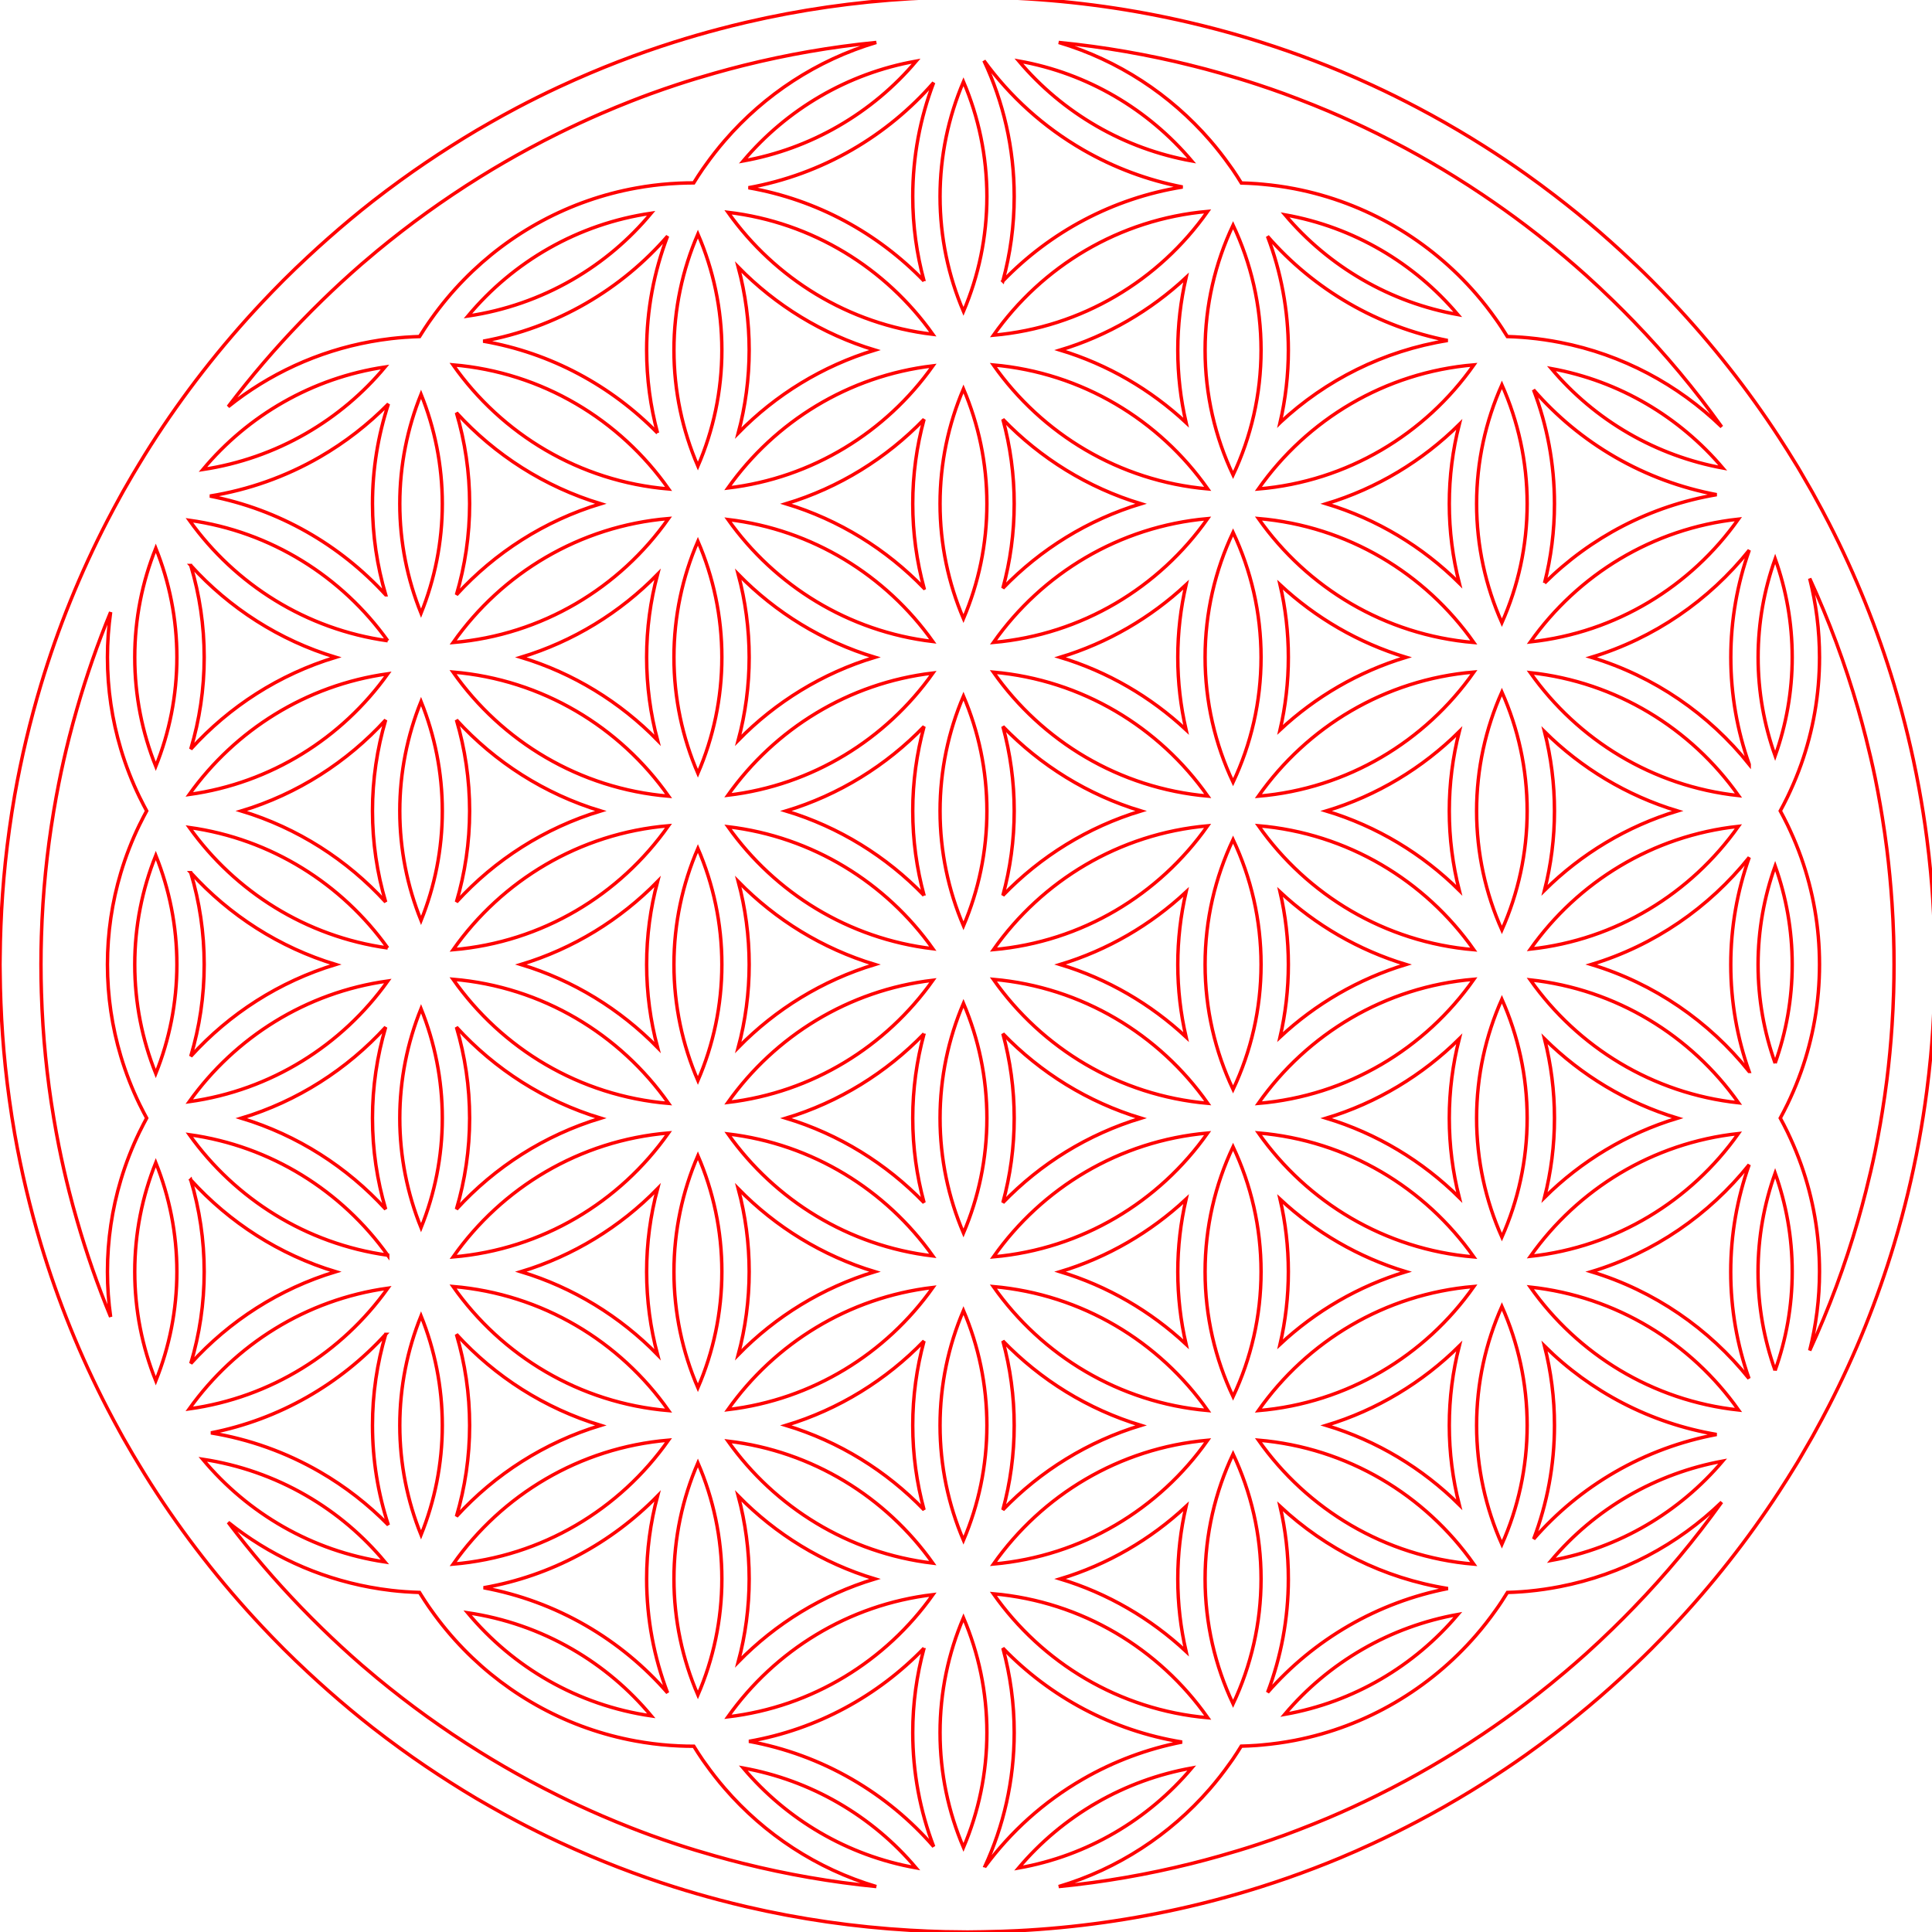 <?xml version="1.0" encoding="UTF-8" standalone="no"?>
<svg
   version="1.1"
   width="566pt"
   height="566pt"
   id="svg1"
   viewBox="0 0 566 566"
   sodipodi:docname="flower_of_life.svg"
   inkscape:version="1.3.2 (091e20e, 2023-11-25)"
   xmlns:inkscape="http://www.inkscape.org/namespaces/inkscape"
   xmlns:sodipodi="http://sodipodi.sourceforge.net/DTD/sodipodi-0.dtd"
   xmlns="http://www.w3.org/2000/svg"
   xmlns:svg="http://www.w3.org/2000/svg">
  <defs
     id="defs1" />
  <sodipodi:namedview
     id="namedview1"
     pagecolor="#ffffff"
     bordercolor="#000000"
     borderopacity="0.25"
     inkscape:showpageshadow="2"
     inkscape:pageopacity="0.0"
     inkscape:pagecheckerboard="0"
     inkscape:deskcolor="#d1d1d1"
     showgrid="false"
     inkscape:zoom="0.31272092"
     inkscape:cx="375.73438"
     inkscape:cy="377.33325"
     inkscape:window-width="1488"
     inkscape:window-height="685"
     inkscape:window-x="239"
     inkscape:window-y="148"
     inkscape:window-maximized="0"
     inkscape:current-layer="svg1"
     inkscape:document-units="pt" />
  <path
     d="m 554.287,300.474 c -0.353,5.378 -0.859,10.715 -1.522,16.005 -0.385,3.074 -0.83,6.129 -1.318,9.17 -0.194,1.214 -0.393,2.426 -0.603,3.634 -0.468,2.68 -0.962,5.35 -1.507,8.003 -0.818,3.978 -1.749,7.913 -2.74,11.825 -0.713,2.817 -1.467,5.616 -2.268,8.397 -3.785,13.142 -8.519,25.887 -14.156,38.136 1.873,-7.388 2.872,-15.121 2.872,-23.084 0,-10.944 -1.881,-21.456 -5.335,-31.232 -0.949,-2.687 -2.023,-5.315 -3.204,-7.885 -0.261,-0.567 -0.521,-1.135 -0.793,-1.696 -0.048,-0.1 -0.099,-0.198 -0.148,-0.298 -0.641,-1.314 -1.311,-2.611 -2.011,-3.889 0.693,-1.265 1.355,-2.549 1.991,-3.848 0.048,-0.099 0.099,-0.197 0.147,-0.296 0.274,-0.566 0.537,-1.138 0.8,-1.71 1.169,-2.543 2.235,-5.143 3.177,-7.8 3.48,-9.809 5.376,-20.36 5.376,-31.346 0,-10.968 -1.889,-21.503 -5.357,-31.297 -0.943,-2.66 -2.007,-5.262 -3.176,-7.807 -0.263,-0.571 -0.525,-1.143 -0.799,-1.709 -0.048,-0.1 -0.099,-0.198 -0.148,-0.298 -0.641,-1.314 -1.311,-2.611 -2.011,-3.889 0.693,-1.265 1.355,-2.549 1.991,-3.848 0.048,-0.099 0.099,-0.197 0.147,-0.296 0.278,-0.574 0.545,-1.154 0.811,-1.734 1.161,-2.526 2.218,-5.108 3.156,-7.747 3.486,-9.817 5.386,-20.378 5.386,-31.375 0,-7.963 -0.999,-15.696 -2.872,-23.085 5.647,12.27 10.387,25.037 14.175,38.202 0.801,2.782 1.554,5.582 2.267,8.399 0.987,3.903 1.915,7.829 2.73,11.796 0.545,2.653 1.039,5.324 1.505,8.004 0.211,1.21 0.41,2.424 0.605,3.639 0.486,3.042 0.931,6.096 1.316,9.17 0.661,5.29 1.167,10.628 1.519,16.007 0.211,3.207 0.368,6.428 0.465,9.664 0.082,2.725 0.126,5.459 0.126,8.204 0,2.759 -0.044,5.508 -0.127,8.248 -0.098,3.237 -0.256,6.458 -0.467,9.666 z m 12.593,-17.643 v -0.537 -0.038 c -0.004,-0.709 -0.022,-1.415 -0.028,-2.123 -0.025,-2.93 -0.095,-5.851 -0.209,-8.765 -0.207,-5.271 -0.54,-10.52 -1.029,-15.736 -0.315,-3.365 -0.693,-6.716 -1.126,-10.055 -0.64,-4.945 -1.412,-9.857 -2.307,-14.737 -0.505,-2.755 -1.049,-5.498 -1.635,-8.23 -1.003,-4.682 -2.127,-9.329 -3.363,-13.94 -0.714,-2.663 -1.467,-5.313 -2.258,-7.951 -4.908,-16.359 -11.289,-32.214 -19.085,-47.398 -1.3,-2.531 -2.645,-5.04 -4.022,-7.534 -0.253,-0.458 -0.498,-0.92 -0.754,-1.376 -0.177,-0.317 -0.36,-0.63 -0.538,-0.946 -0.995,-1.765 -2.01,-3.519 -3.043,-5.263 -0.291,-0.49 -0.575,-0.984 -0.868,-1.472 -0.165,-0.274 -0.338,-0.543 -0.504,-0.816 -1.6,-2.632 -3.247,-5.239 -4.934,-7.825 -9.128,-13.986 -19.554,-27.25 -31.214,-39.643 -1.88,-1.999 -3.786,-3.978 -5.731,-5.93 -0.125,-0.125 -0.244,-0.254 -0.369,-0.379 -2.937,-2.937 -5.937,-5.789 -8.979,-8.582 -2.058,-1.888 -4.133,-3.753 -6.237,-5.575 -4.322,-3.741 -8.747,-7.326 -13.253,-10.779 -2.725,-2.088 -5.477,-4.131 -8.266,-6.112 -4.05,-2.878 -8.175,-5.628 -12.354,-8.276 -2.471,-1.566 -4.965,-3.088 -7.478,-4.573 -1.4,-0.827 -2.806,-1.642 -4.219,-2.444 -2.535,-1.438 -5.089,-2.837 -7.665,-4.195 -4.417,-2.329 -8.886,-4.552 -13.416,-6.639 -3.097,-1.428 -6.214,-2.809 -9.36,-4.122 -5.016,-2.093 -10.095,-4.032 -15.227,-5.83 -2.643,-0.926 -5.302,-1.808 -7.974,-2.655 -4.361,-1.382 -8.759,-2.658 -13.191,-3.828 -2.659,-0.703 -5.331,-1.364 -8.013,-1.989 -16.348,-3.809 -33.125,-6.185 -50.185,-7.045 -2.966,-0.15 -5.944,-0.235 -8.927,-0.291 -0.439,-0.008 -0.877,-0.022 -1.317,-0.029 -0.427,-0.006 -0.854,-0.009 -1.281,-0.016 -0.978,-0.015 -1.956,-0.035 -2.936,-0.037 h -0.048 -0.048 -0.048 -0.048 -0.048 c -0.991,0.002 -1.98,0.026 -2.97,0.037 -0.868,0.01 -1.737,0.014 -2.603,0.032 -0.343,0.007 -0.687,0.004 -1.03,0.013 -3.39,0.078 -6.768,0.231 -10.137,0.427 -16.303,0.949 -32.344,3.273 -47.991,6.917 -2.683,0.625 -5.353,1.292 -8.013,1.994 -4.419,1.167 -8.806,2.437 -13.154,3.815 -2.672,0.847 -5.331,1.729 -7.974,2.655 -5.597,1.961 -11.126,4.1 -16.584,6.412 -3.103,1.314 -6.183,2.68 -9.237,4.105 -4.109,1.918 -8.173,3.939 -12.189,6.058 -2.572,1.357 -5.117,2.769 -7.648,4.207 -1.398,0.794 -2.796,1.588 -4.182,2.406 -2.517,1.488 -5.006,3.03 -7.481,4.599 -5.056,3.205 -10.03,6.562 -14.897,10.1 -2.733,1.987 -5.444,4.01 -8.114,6.1 -4.394,3.44 -8.691,7.035 -12.906,10.753 -2.065,1.821 -4.107,3.675 -6.127,5.562 -2.392,2.235 -4.764,4.499 -7.09,6.825 -0.117,0.117 -0.228,0.238 -0.345,0.355 -1.945,1.951 -3.854,3.929 -5.736,5.927 -12.334,13.102 -23.29,27.177 -32.785,42.053 -1.148,1.799 -2.264,3.615 -3.367,5.437 -0.457,0.756 -0.912,1.513 -1.362,2.272 -0.183,0.308 -0.371,0.613 -0.553,0.921 -0.849,1.442 -1.687,2.889 -2.511,4.344 -0.082,0.144 -0.168,0.287 -0.249,0.432 -0.352,0.626 -0.691,1.258 -1.038,1.887 -1.22,2.214 -2.417,4.439 -3.578,6.682 -7.996,15.44 -14.526,31.578 -19.528,48.24 -0.791,2.637 -1.54,5.288 -2.255,7.95 -1.437,5.356 -2.728,10.76 -3.85,16.211 -0.555,2.698 -1.081,5.404 -1.558,8.123 -0.579,3.301 -1.09,6.619 -1.553,9.95 -0.446,3.207 -0.841,6.427 -1.179,9.659 -0.649,6.211 -1.078,12.469 -1.326,18.76 -0.115,2.915 -0.189,5.837 -0.214,8.768 -0.007,0.792 -0.031,1.582 -0.033,2.375 v 0.039 0.038 0.039 0.038 c 0.002,0.797 0.026,1.589 0.033,2.386 0.025,2.93 0.099,5.852 0.214,8.767 0.249,6.302 0.68,12.572 1.331,18.795 0.338,3.232 0.733,6.452 1.18,9.659 0.463,3.328 0.974,6.645 1.553,9.943 0.477,2.719 1.004,5.425 1.559,8.122 1.119,5.436 2.406,10.823 3.839,16.163 0.714,2.663 1.463,5.314 2.254,7.951 5.007,16.681 11.547,32.838 19.555,48.295 1.142,2.204 2.318,4.391 3.516,6.568 0.367,0.666 0.727,1.337 1.1,2 0.075,0.132 0.153,0.262 0.228,0.394 0.822,1.453 1.66,2.898 2.508,4.338 0.168,0.285 0.342,0.567 0.511,0.852 0.465,0.784 0.935,1.566 1.407,2.346 1.101,1.821 2.216,3.635 3.363,5.431 9.48,14.851 20.416,28.904 32.724,41.987 1.881,1.999 3.789,3.977 5.734,5.929 0.138,0.139 0.27,0.281 0.408,0.419 2.335,2.336 4.716,4.608 7.117,6.851 2.019,1.886 4.061,3.74 6.126,5.56 4.206,3.71 8.494,7.297 12.88,10.73 2.668,2.089 5.378,4.112 8.11,6.098 4.839,3.517 9.784,6.855 14.81,10.044 2.472,1.569 4.959,3.11 7.474,4.597 1.398,0.828 2.809,1.63 4.22,2.432 2.531,1.439 5.075,2.85 7.647,4.208 4.036,2.13 8.119,4.163 12.249,6.091 3.054,1.425 6.134,2.791 9.237,4.105 5.458,2.311 10.987,4.451 16.584,6.412 2.643,0.926 5.302,1.808 7.974,2.655 4.343,1.376 8.725,2.646 13.139,3.812 2.659,0.702 5.33,1.369 8.013,1.994 15.663,3.649 31.722,5.976 48.044,6.923 3.368,0.196 6.744,0.348 10.133,0.426 0.307,0.007 0.616,0.005 0.924,0.011 0.87,0.018 1.742,0.022 2.613,0.032 1.01,0.012 2.019,0.036 3.03,0.038 h 0.049 0.049 0.047 0.047 0.047 c 0.958,-0.002 1.911,-0.021 2.867,-0.037 0.44,-0.007 0.881,-0.009 1.321,-0.016 0.429,-0.006 0.858,-0.021 1.287,-0.028 2.992,-0.055 5.978,-0.14 8.953,-0.289 17.045,-0.858 33.808,-3.228 50.143,-7.029 2.683,-0.625 5.355,-1.286 8.014,-1.988 4.458,-1.176 8.883,-2.458 13.269,-3.848 2.672,-0.847 5.331,-1.729 7.974,-2.655 5.132,-1.798 10.211,-3.737 15.227,-5.83 3.146,-1.313 6.263,-2.694 9.36,-4.122 4.515,-2.081 8.97,-4.296 13.374,-6.617 2.575,-1.357 5.13,-2.756 7.664,-4.194 1.411,-0.8 2.815,-1.613 4.212,-2.438 2.514,-1.484 5.008,-3.007 7.479,-4.572 4.198,-2.658 8.339,-5.419 12.407,-8.308 2.787,-1.981 5.538,-4.023 8.262,-6.11 4.497,-3.446 8.913,-7.022 13.225,-10.755 2.104,-1.821 4.179,-3.685 6.237,-5.574 3.051,-2.8 6.061,-5.661 9.007,-8.608 0.108,-0.108 0.212,-0.219 0.32,-0.328 1.945,-1.951 3.852,-3.93 5.732,-5.928 11.68,-12.408 22.121,-25.689 31.262,-39.696 1.676,-2.568 3.313,-5.159 4.903,-7.773 0.176,-0.29 0.359,-0.577 0.535,-0.867 0.284,-0.473 0.559,-0.951 0.84,-1.425 1.033,-1.742 2.047,-3.494 3.041,-5.256 0.18,-0.319 0.364,-0.635 0.543,-0.954 0.255,-0.456 0.5,-0.917 0.753,-1.375 1.377,-2.494 2.723,-5.003 4.024,-7.535 7.796,-15.178 14.178,-31.025 19.089,-47.377 0.791,-2.636 1.544,-5.285 2.259,-7.947 1.24,-4.622 2.368,-9.28 3.374,-13.974 0.586,-2.732 1.131,-5.475 1.636,-8.229 0.895,-4.877 1.667,-9.788 2.308,-14.729 0.433,-3.34 0.813,-6.691 1.129,-10.057 0.489,-5.214 0.823,-10.461 1.03,-15.73 0.115,-2.915 0.185,-5.837 0.21,-8.767 0.007,-0.722 0.025,-1.443 0.029,-2.165 z m -88.312,188.186 c -2.014,2.085 -4.061,4.136 -6.141,6.155 -2.555,2.482 -5.141,4.932 -7.792,7.313 -2.014,1.809 -4.059,3.584 -6.126,5.333 -1.387,1.174 -2.784,2.334 -4.194,3.48 -2.414,1.961 -4.86,3.884 -7.341,5.763 -4.125,3.123 -8.345,6.127 -12.647,9.017 -2.683,1.801 -5.396,3.56 -8.145,5.267 -4.682,2.908 -9.457,5.678 -14.322,8.303 -2.824,1.524 -5.682,2.994 -8.565,4.42 -4.635,2.291 -9.341,4.46 -14.121,6.489 -2.864,1.216 -5.761,2.369 -8.674,3.488 -1.412,0.543 -2.823,1.086 -4.247,1.606 -2.547,0.929 -5.117,1.811 -7.699,2.666 -3.71,1.228 -7.465,2.356 -11.244,3.426 -2.785,0.79 -5.586,1.541 -8.406,2.242 -12.594,3.133 -25.525,5.401 -38.74,6.699 17.342,-5.151 32.592,-15.191 44.177,-28.502 2.076,-2.385 4.03,-4.876 5.86,-7.463 0.28,-0.396 0.574,-0.783 0.848,-1.184 0.064,-0.094 0.13,-0.186 0.194,-0.279 0.825,-1.215 1.621,-2.45 2.39,-3.703 1.435,-0.034 2.861,-0.104 4.279,-0.202 0.117,-0.008 0.235,-0.013 0.352,-0.022 0.509,-0.037 1.014,-0.088 1.52,-0.133 3.229,-0.287 6.413,-0.731 9.541,-1.337 21.016,-4.075 39.553,-15.173 53.067,-30.746 2.048,-2.359 3.977,-4.824 5.785,-7.381 0.278,-0.392 0.559,-0.78 0.83,-1.176 0.334,-0.488 0.661,-0.979 0.986,-1.472 0.555,-0.845 1.101,-1.697 1.63,-2.561 1.414,-0.038 2.819,-0.11 4.217,-0.211 0.612,-0.044 1.222,-0.096 1.831,-0.152 0.064,-0.006 0.127,-0.016 0.191,-0.021 3.075,-0.288 6.103,-0.738 9.085,-1.315 18.227,-3.53 34.597,-12.324 47.438,-24.756 -7.833,10.956 -16.48,21.288 -25.817,30.949 z M 217.85,545.953 c -2.82,-0.703 -5.62,-1.455 -8.405,-2.246 -3.736,-1.06 -7.449,-2.176 -11.118,-3.39 -2.582,-0.855 -5.152,-1.737 -7.7,-2.666 -1.96,-0.716 -3.908,-1.457 -5.848,-2.216 -2.869,-1.123 -5.712,-2.3 -8.533,-3.518 -4.305,-1.858 -8.549,-3.83 -12.736,-5.901 -2.882,-1.425 -5.735,-2.902 -8.559,-4.427 -4.873,-2.63 -9.656,-5.404 -14.345,-8.318 -2.747,-1.707 -5.462,-3.46 -8.143,-5.261 -5.026,-3.377 -9.937,-6.912 -14.718,-10.608 -2.451,-1.894 -4.876,-3.82 -7.259,-5.795 -1.511,-1.253 -3.011,-2.518 -4.494,-3.801 -2.034,-1.762 -4.034,-3.561 -6.015,-5.382 -1.902,-1.747 -3.77,-3.531 -5.621,-5.331 -2.078,-2.02 -4.122,-4.074 -6.134,-6.159 -7.604,-7.878 -14.748,-16.202 -21.364,-24.949 11.852,9.481 26.04,16.15 41.549,19.007 2.062,0.38 4.146,0.699 6.252,0.941 1.333,0.154 2.674,0.282 4.023,0.379 0.143,0.011 0.288,0.012 0.431,0.022 1.256,0.085 2.517,0.155 3.787,0.189 0.149,0.243 0.302,0.483 0.453,0.725 0.699,1.118 1.419,2.221 2.162,3.308 0.238,0.347 0.486,0.688 0.729,1.033 2.9,4.115 6.119,7.989 9.625,11.584 13.341,13.676 30.8,23.309 50.356,26.874 3.289,0.6 6.636,1.035 10.034,1.282 0.29,0.021 0.582,0.032 0.873,0.05 0.591,0.037 1.181,0.076 1.774,0.103 1.399,0.062 2.804,0.099 4.218,0.099 0.048,0 0.095,-0.002 0.142,-0.002 0.391,0.637 0.789,1.269 1.194,1.895 0.449,0.694 0.907,1.38 1.374,2.061 0.27,0.395 0.559,0.776 0.835,1.167 1.775,2.509 3.669,4.927 5.675,7.247 11.609,13.426 26.933,23.554 44.375,28.735 -13.259,-1.302 -26.233,-3.582 -38.867,-6.731 z M 22.544,357.458 c -0.8,-2.78 -1.568,-5.572 -2.28,-8.387 -1.115,-4.408 -2.127,-8.857 -3.022,-13.348 -0.525,-2.635 -1.007,-5.286 -1.455,-7.947 -0.023,-0.137 -0.045,-0.274 -0.068,-0.411 -0.492,-2.95 -0.944,-5.915 -1.339,-8.897 -0.789,-5.944 -1.387,-11.948 -1.787,-18.005 -0.212,-3.205 -0.363,-6.427 -0.462,-9.662 -0.083,-2.738 -0.131,-5.484 -0.131,-8.241 0,-2.754 0.048,-5.497 0.131,-8.23 0.098,-3.235 0.249,-6.457 0.461,-9.663 0.399,-6.045 0.995,-12.038 1.782,-17.972 0.395,-2.981 0.846,-5.946 1.338,-8.897 0.023,-0.138 0.046,-0.276 0.069,-0.414 0.448,-2.662 0.929,-5.312 1.454,-7.947 0.898,-4.508 1.914,-8.973 3.033,-13.398 0.712,-2.815 1.481,-5.607 2.28,-8.387 2.781,-9.667 6.069,-19.122 9.864,-28.319 -0.612,4.323 -0.935,8.738 -0.935,13.227 0,9.324 1.371,18.332 3.911,26.841 1.457,4.88 3.296,9.597 5.49,14.111 0.018,0.036 0.036,0.072 0.054,0.108 0.065,0.134 0.138,0.263 0.204,0.396 0.589,1.194 1.194,2.379 1.832,3.544 -0.637,1.163 -1.24,2.346 -1.829,3.538 -0.074,0.149 -0.156,0.293 -0.229,0.443 -0.018,0.036 -0.037,0.072 -0.054,0.109 -2.182,4.496 -4.012,9.193 -5.463,14.051 -2.544,8.514 -3.917,17.528 -3.917,26.859 0,9.336 1.374,18.356 3.921,26.875 1.455,4.868 3.291,9.573 5.479,14.077 0.018,0.036 0.036,0.072 0.054,0.108 0.065,0.134 0.138,0.263 0.204,0.396 0.589,1.194 1.194,2.379 1.832,3.544 -0.639,1.167 -1.245,2.354 -1.835,3.55 -0.072,0.145 -0.152,0.285 -0.223,0.431 -0.018,0.036 -0.037,0.072 -0.054,0.109 -2.182,4.496 -4.012,9.193 -5.463,14.051 -2.544,8.514 -3.917,17.528 -3.917,26.859 0,4.489 0.323,8.903 0.935,13.226 -3.797,-9.199 -7.085,-18.657 -9.867,-28.328 z M 88.282,94.123 c 2.014,-2.085 4.057,-4.139 6.136,-6.159 1.823,-1.771 3.663,-3.527 5.535,-5.247 1.981,-1.82 3.981,-3.621 6.015,-5.382 1.489,-1.289 2.995,-2.56 4.512,-3.817 2.384,-1.975 4.809,-3.902 7.26,-5.797 4.816,-3.723 9.764,-7.282 14.827,-10.681 2.682,-1.8 5.399,-3.553 8.147,-5.259 4.673,-2.901 9.44,-5.663 14.295,-8.282 2.824,-1.524 5.678,-3 8.561,-4.426 4.167,-2.06 8.392,-4.021 12.676,-5.87 2.821,-1.218 5.664,-2.395 8.533,-3.518 1.94,-0.76 3.888,-1.5 5.848,-2.216 2.548,-0.93 5.118,-1.811 7.7,-2.666 3.675,-1.217 7.394,-2.334 11.136,-3.396 2.786,-0.79 5.587,-1.543 8.408,-2.245 12.627,-3.147 25.594,-5.425 38.846,-6.726 -17.436,5.179 -32.755,15.3 -44.362,28.719 -2.006,2.318 -3.898,4.735 -5.673,7.243 -0.281,0.397 -0.575,0.785 -0.85,1.187 -0.467,0.681 -0.925,1.367 -1.374,2.06 -0.414,0.641 -0.821,1.286 -1.22,1.937 -0.039,0 -0.077,-9e-4 -0.116,-9e-4 -1.407,0 -2.805,0.037 -4.198,0.098 -0.619,0.028 -1.235,0.068 -1.852,0.107 -0.261,0.016 -0.525,0.026 -0.786,0.045 -3.334,0.241 -6.617,0.665 -9.846,1.246 -19.605,3.526 -37.115,13.149 -50.494,26.833 -3.509,3.588 -6.731,7.455 -9.634,11.564 -0.267,0.377 -0.538,0.751 -0.799,1.132 -0.743,1.086 -1.463,2.19 -2.162,3.308 -0.142,0.227 -0.286,0.453 -0.426,0.682 -1.254,0.033 -2.498,0.104 -3.74,0.186 -0.174,0.012 -0.351,0.014 -0.525,0.027 -1.352,0.097 -2.695,0.226 -4.03,0.38 -2.029,0.235 -4.036,0.543 -6.024,0.904 -15.586,2.837 -29.847,9.52 -41.75,19.042 6.634,-8.771 13.799,-17.116 21.426,-25.012 z M 348.981,19.154 c 2.82,0.703 5.621,1.454 8.405,2.244 3.753,1.065 7.483,2.185 11.168,3.405 2.582,0.855 5.152,1.736 7.699,2.666 1.424,0.519 2.835,1.063 4.247,1.606 2.913,1.119 5.81,2.272 8.674,3.488 4.793,2.034 9.511,4.209 14.158,6.507 2.883,1.427 5.741,2.897 8.566,4.422 4.868,2.628 9.647,5.401 14.331,8.312 2.749,1.708 5.462,3.467 8.144,5.269 4.287,2.881 8.493,5.875 12.604,8.988 2.482,1.88 4.929,3.803 7.344,5.765 1.416,1.151 2.82,2.317 4.213,3.496 2.067,1.75 4.112,3.526 6.126,5.335 2.658,2.389 5.252,4.846 7.814,7.336 2.079,2.02 4.126,4.072 6.14,6.157 9.32,9.647 17.951,19.963 25.771,30.902 -12.811,-12.403 -29.134,-21.184 -47.308,-24.73 -3.019,-0.589 -6.083,-1.048 -9.197,-1.339 -0.06,-0.006 -0.12,-0.015 -0.181,-0.021 -0.611,-0.056 -1.224,-0.109 -1.838,-0.153 -1.414,-0.102 -2.835,-0.175 -4.265,-0.213 -0.521,-0.849 -1.057,-1.687 -1.603,-2.518 -0.325,-0.494 -0.652,-0.985 -0.986,-1.472 -0.274,-0.4 -0.558,-0.793 -0.839,-1.189 -1.782,-2.519 -3.679,-4.949 -5.694,-7.276 -13.54,-15.643 -32.142,-26.786 -53.236,-30.855 -3.071,-0.593 -6.196,-1.028 -9.365,-1.313 -0.545,-0.049 -1.09,-0.102 -1.638,-0.142 -0.114,-0.008 -0.229,-0.014 -0.343,-0.022 -1.403,-0.096 -2.813,-0.166 -4.233,-0.2 -0.776,-1.268 -1.582,-2.517 -2.416,-3.745 -0.064,-0.094 -0.13,-0.185 -0.194,-0.279 -0.275,-0.402 -0.569,-0.79 -0.85,-1.187 -1.793,-2.534 -3.706,-4.975 -5.734,-7.314 -11.6,-13.384 -26.896,-23.479 -44.301,-28.648 13.242,1.3 26.199,3.576 38.817,6.718 z M 520.052,221.424 c -3.224,-9.027 -4.994,-18.738 -4.992,-28.859 0.002,-10.117 1.773,-19.826 4.999,-28.85 3.223,9.021 4.986,18.73 4.986,28.845 0,10.122 -1.766,19.837 -4.993,28.864 z m -0.011,90.028 c -3.225,-9.028 -4.995,-18.742 -4.994,-28.865 0.002,-10.128 1.776,-19.848 5.009,-28.88 3.225,9.024 4.989,18.735 4.989,28.853 0,10.133 -1.77,19.858 -5.004,28.892 z m -0.007,90.018 c -3.229,-9.033 -5.001,-18.753 -5,-28.883 0.002,-10.135 1.779,-19.861 5.015,-28.898 3.229,9.029 4.996,18.746 4.996,28.871 0,10.139 -1.772,19.871 -5.011,28.91 z m -42.862,36.693 c 8.558,-4.939 17.875,-8.341 27.496,-10.11 -12.62,14.9 -30.21,25.449 -50.189,29.084 6.242,-7.399 13.837,-13.863 22.693,-18.974 z m -77.97,44.996 c 8.678,-5.007 18.135,-8.437 27.9,-10.184 -12.726,15.068 -30.523,25.705 -50.739,29.267 6.357,-7.543 14.042,-14.006 22.839,-19.083 z m -77.951,44.985 c 8.673,-5.004 18.125,-8.433 27.885,-10.181 -12.728,15.072 -30.525,25.726 -50.743,29.287 6.36,-7.553 14.052,-14.023 22.858,-19.106 z m -75.721,-0.005 c 8.782,5.073 16.454,11.525 22.802,19.056 -20.154,-3.586 -37.897,-14.204 -50.592,-29.232 9.726,1.756 19.146,5.183 27.79,10.176 z m -77.951,-45.029 c 8.984,5.189 16.798,11.829 23.23,19.584 -21.538,-3.103 -40.512,-14.22 -53.813,-30.218 10.715,1.572 21.114,5.164 30.583,10.634 z M 59.389,427.506 c 10.6,1.596 20.885,5.17 30.259,10.585 9.059,5.233 16.801,11.88 23.119,19.498 C 91.417,454.413 72.607,443.374 59.389,427.506 Z m -13.75,-86.885 c 3.973,9.886 6.181,20.665 6.181,31.955 0,11.284 -2.207,22.057 -6.176,31.939 -3.972,-9.885 -6.168,-20.667 -6.168,-31.955 0,-11.283 2.194,-22.059 6.162,-31.939 z m 0.004,-90.011 c 3.97,9.883 6.177,20.658 6.177,31.944 0,11.289 -2.208,22.065 -6.18,31.95 -3.969,-9.881 -6.164,-20.66 -6.164,-31.944 0,-11.287 2.196,-22.067 6.167,-31.95 z m 0,-90 c 3.97,9.883 6.177,20.658 6.177,31.944 0,11.289 -2.208,22.065 -6.18,31.95 -3.969,-9.881 -6.164,-20.66 -6.164,-31.944 0,-11.287 2.196,-22.067 6.167,-31.95 z m 44.03,-33.637 c -9.365,5.406 -19.638,8.975 -30.227,10.571 13.222,-15.84 32.023,-26.854 53.357,-30.019 -6.413,7.697 -14.194,14.289 -23.13,19.448 z m 77.964,-45.008 c -9.462,5.462 -19.851,9.05 -30.556,10.621 13.288,-15.933 32.208,-27.006 53.68,-30.112 -6.32,7.616 -14.064,14.261 -23.124,19.491 z m 77.944,-44.996 c -8.657,4.998 -18.091,8.425 -27.833,10.176 12.708,-15.038 30.471,-25.657 50.646,-29.231 -6.351,7.531 -14.027,13.984 -22.813,19.055 z m 75.722,-0.005 C 312.511,31.886 304.831,25.426 298.478,17.886 c 20.177,3.575 37.937,14.213 50.646,29.256 -9.737,-1.754 -19.168,-5.181 -27.821,-10.178 z m 77.956,45.018 c -8.779,-5.07 -16.451,-11.518 -22.798,-19.045 20.163,3.577 37.914,14.193 50.617,29.223 -9.737,-1.754 -19.166,-5.181 -27.819,-10.178 z m 77.939,45.008 c -8.865,-5.119 -16.466,-11.594 -22.709,-19.006 19.994,3.64 37.595,14.206 50.217,29.126 -9.627,-1.77 -18.948,-5.177 -27.508,-10.12 z m 35.244,96.936 c -11.759,-14.689 -27.815,-25.794 -46.257,-31.366 18.455,-5.576 34.52,-16.692 46.281,-31.397 -3.495,9.825 -5.404,20.394 -5.406,31.401 -0.002,10.993 1.9,21.548 5.382,31.362 z m -0.037,89.952 c -11.756,-14.665 -27.797,-25.752 -46.22,-31.318 18.45,-5.574 34.511,-16.686 46.271,-31.384 -3.497,9.827 -5.407,20.399 -5.409,31.41 -9e-4,10.967 1.891,21.498 5.358,31.292 z m -0.023,89.971 c -11.754,-14.652 -27.787,-25.727 -46.197,-31.289 18.438,-5.571 34.49,-16.671 46.248,-31.354 -3.49,9.819 -5.397,20.38 -5.399,31.38 -8e-4,10.956 1.888,21.477 5.348,31.263 z m -64.066,-26.782 c 25.166,2.711 47.098,16.326 60.999,36.006 -25.165,-2.71 -47.097,-16.325 -60.999,-36.006 z m 4.175,17.284 c 13.465,13.33 30.931,22.607 50.409,25.894 -10.402,1.95 -20.471,5.648 -29.726,10.989 -9.239,5.332 -17.227,12.009 -23.868,19.638 3.934,-10.354 6.092,-21.575 6.092,-33.291 0,-8.015 -1.01,-15.797 -2.907,-23.23 z M 377.44,462.56 c 0,-7.304 -0.837,-14.416 -2.421,-21.245 13.359,12.449 30.335,21.06 49.16,24.064 -10.136,1.985 -19.943,5.639 -28.975,10.851 -9.107,5.256 -17.111,11.881 -23.838,19.57 3.922,-10.34 6.074,-21.543 6.074,-33.24 z m -88.993,84.428 c 5.561,-11.993 8.675,-25.342 8.675,-39.407 0,-8.56 -1.157,-16.854 -3.311,-24.741 13.787,14.274 32.042,24.194 52.483,27.512 -10.159,1.982 -19.989,5.64 -29.041,10.864 -11.472,6.62 -21.199,15.405 -28.806,25.772 z m -17.738,-64.148 c -2.154,7.887 -3.311,16.181 -3.311,24.741 0,11.758 2.173,23.019 6.134,33.403 -6.757,-7.775 -14.819,-14.468 -24.001,-19.773 -9.365,-5.41 -19.566,-9.136 -30.103,-11.071 19.954,-3.506 37.766,-13.308 51.281,-27.3 z m -78.078,-44.578 c -2.077,7.754 -3.191,15.898 -3.191,24.298 0,11.751 2.174,23.003 6.131,33.381 -6.755,-7.769 -14.813,-14.458 -23.99,-19.759 -9.308,-5.377 -19.441,-9.091 -29.908,-11.036 19.787,-3.452 37.471,-13.102 50.958,-26.884 z M 112.981,390.914 c -2.506,8.458 -3.859,17.407 -3.859,26.667 0,10.18 1.632,19.984 4.639,29.172 -5.831,-5.953 -12.552,-11.222 -20.111,-15.589 -9.881,-5.708 -20.689,-9.553 -31.843,-11.384 20.074,-3.961 37.88,-14.311 51.174,-28.866 z m 0.636,-13.517 c -13.43,18.827 -34.238,32.028 -58.176,35.347 13.43,-18.827 34.237,-32.029 58.176,-35.347 z M 55.896,255.667 c 11.319,12.468 25.921,21.902 42.441,26.893 -16.523,4.992 -31.126,14.428 -42.446,26.899 2.552,-8.528 3.93,-17.558 3.93,-26.905 0,-9.34 -1.376,-18.365 -3.925,-26.887 z m 0,-90 c 11.319,12.468 25.921,21.902 42.441,26.893 -16.523,4.992 -31.126,14.428 -42.446,26.899 2.552,-8.528 3.93,-17.558 3.93,-26.905 0,-9.34 -1.376,-18.365 -3.925,-26.887 z m 57.688,22.051 C 89.679,184.396 68.899,171.216 55.473,152.422 c 23.905,3.323 44.686,16.503 58.111,35.296 z m -0.603,-13.47 c -13.362,-14.629 -31.281,-25.008 -51.48,-28.923 11.27,-1.807 22.194,-5.663 32.173,-11.424 7.483,-4.32 14.211,-9.572 20.113,-15.568 -3.023,9.21 -4.664,19.04 -4.664,29.248 0,9.26 1.353,18.209 3.859,26.667 z m 79.65,-47.39 c -13.513,-13.809 -31.237,-23.472 -51.07,-26.907 10.526,-1.933 20.717,-5.655 30.076,-11.057 9.271,-5.352 17.282,-12.059 23.936,-19.724 -3.959,10.381 -6.133,21.636 -6.133,33.39 0,8.4 1.114,16.544 3.191,24.298 z m 78.078,-44.536 C 257.161,68.295 239.294,58.48 219.28,54.996 229.886,53.075 240.156,49.339 249.581,43.898 258.736,38.613 266.776,31.947 273.522,24.205 c -3.954,10.377 -6.124,21.628 -6.124,33.376 0,8.56 1.157,16.854 3.311,24.741 z m 23.102,0 c 2.154,-7.887 3.311,-16.181 3.311,-24.741 0,-14.221 -3.184,-27.71 -8.862,-39.805 7.639,10.516 17.45,19.421 29.043,26.115 9.086,5.247 18.957,8.914 29.158,10.895 -20.509,3.29 -38.826,13.224 -52.65,27.536 z m 81.208,41.483 c 1.584,-6.829 2.421,-13.941 2.421,-21.245 0,-11.732 -2.163,-22.967 -6.107,-33.331 6.743,7.735 14.778,14.398 23.926,19.681 8.998,5.196 18.764,8.846 28.86,10.84 -18.8,3.012 -35.755,11.619 -49.1,24.055 z m 77.472,47.006 c 1.897,-7.433 2.907,-15.215 2.907,-23.23 0,-11.75 -2.17,-23.003 -6.125,-33.381 6.651,7.662 14.658,14.366 23.925,19.717 9.252,5.343 19.318,9.044 29.718,10.997 -19.484,3.284 -36.957,12.563 -50.425,25.897 z m 56.791,-18.719 c -13.896,19.648 -35.801,33.239 -60.933,35.956 13.897,-19.647 35.802,-33.239 60.933,-35.956 z m -60.966,44.975 c 25.166,2.711 47.098,16.326 60.999,36.006 -25.165,-2.71 -47.097,-16.325 -60.999,-36.006 z m 60.966,45.025 c -13.896,19.648 -35.801,33.239 -60.933,35.956 13.897,-19.647 35.802,-33.239 60.933,-35.956 z m -60.966,44.975 c 25.166,2.711 47.098,16.326 60.999,36.006 -25.165,-2.71 -47.097,-16.325 -60.999,-36.006 z m 60.966,45.025 c -13.896,19.648 -35.801,33.239 -60.933,35.956 13.897,-19.647 35.802,-33.239 60.933,-35.956 z M 431.765,458.229 c -26.054,-2.196 -48.827,-16.047 -63.087,-36.318 26.054,2.196 48.827,16.048 63.087,36.318 z m -70.522,40.929 c -5.249,-11.112 -8.198,-23.515 -8.198,-36.598 0,-13.083 2.949,-25.486 8.198,-36.599 5.248,11.113 8.197,23.516 8.197,36.599 0,13.083 -2.949,25.486 -8.197,36.598 z m -7.422,4.07 c -25.939,-2.277 -48.598,-16.111 -62.803,-36.315 25.939,2.277 48.598,16.11 62.803,36.315 z m -80.506,-36.052 c -13.747,19.397 -35.308,32.87 -60.067,35.788 13.746,-19.398 35.307,-32.87 60.067,-35.788 z M 216.286,438.262 c 10.947,11.187 24.657,19.658 40.015,24.298 -15.358,4.64 -29.068,13.111 -40.015,24.298 2.077,-7.754 3.191,-15.898 3.191,-24.298 0,-8.4 -1.114,-16.544 -3.191,-24.298 z m -20.443,-16.351 c -14.26,20.272 -37.033,34.123 -63.088,36.319 14.26,-20.272 37.034,-34.123 63.088,-36.319 z M 123.351,385.505 c 4.003,9.919 6.229,20.74 6.229,32.076 0,11.336 -2.226,22.156 -6.229,32.076 -4.003,-9.92 -6.229,-20.74 -6.229,-32.076 0,-11.336 2.226,-22.157 6.229,-32.076 z m -9.768,-17.787 C 89.678,364.395 68.899,351.215 55.474,332.422 c 23.905,3.324 44.684,16.503 58.109,35.296 z M 55.441,322.744 c 13.43,-18.827 34.237,-32.029 58.176,-35.347 -13.43,18.827 -34.238,32.028 -58.176,35.347 z M 113.584,277.718 C 89.679,274.396 68.899,261.216 55.473,242.422 c 23.905,3.323 44.686,16.503 58.111,35.296 z M 55.441,232.744 c 13.43,-18.827 34.237,-32.028 58.175,-35.347 -13.43,18.826 -34.237,32.028 -58.175,35.347 z M 123.351,115.505 c 4.003,9.919 6.229,20.74 6.229,32.076 0,11.336 -2.226,22.156 -6.229,32.076 -4.003,-9.92 -6.229,-20.74 -6.229,-32.076 0,-11.336 2.226,-22.157 6.229,-32.076 z m 9.373,-8.617 c 26.087,2.189 48.887,16.061 63.151,36.365 -26.087,-2.189 -48.887,-16.061 -63.151,-36.365 z M 256.301,102.56 c -15.358,4.64 -29.068,13.111 -40.015,24.298 2.077,-7.754 3.191,-15.898 3.191,-24.298 0,-8.4 -1.114,-16.544 -3.191,-24.298 10.947,11.187 24.657,19.658 40.015,24.298 z M 213.28,62.201 c 24.727,2.925 46.26,16.374 60.002,35.738 -24.726,-2.924 -46.26,-16.373 -60.002,-35.738 z m 77.77,36.004 c 14.201,-20.173 36.833,-33.985 62.739,-36.269 -14.201,20.173 -36.833,33.985 -62.739,36.269 z m 70.193,40.953 c -5.249,-11.112 -8.198,-23.515 -8.198,-36.598 0,-13.083 2.949,-25.486 8.198,-36.599 5.248,11.113 8.197,23.516 8.197,36.599 0,13.083 -2.949,25.486 -8.197,36.598 z m 7.404,4.095 c 14.263,-20.303 37.063,-34.176 63.15,-36.365 -14.264,20.303 -37.064,34.176 -63.15,36.365 z m 83.844,71.098 c 10.767,10.659 24.09,18.738 38.956,23.23 -14.866,4.491 -28.189,12.57 -38.956,23.23 1.897,-7.433 2.907,-15.215 2.907,-23.23 0,-8.015 -1.01,-15.797 -2.907,-23.23 z m 0,90 c 10.767,10.659 24.09,18.738 38.956,23.23 -14.866,4.491 -28.189,12.57 -38.956,23.23 1.897,-7.433 2.907,-15.215 2.907,-23.23 0,-8.015 -1.01,-15.797 -2.907,-23.23 z M 347.467,441.315 c -1.584,6.829 -2.422,13.941 -2.422,21.245 0,7.304 0.838,14.416 2.422,21.245 -10.387,-9.678 -22.958,-17.037 -36.887,-21.245 13.929,-4.208 26.5,-11.567 36.887,-21.245 z M 273.282,457.939 c -24.726,-2.924 -46.26,-16.373 -60.002,-35.738 24.727,2.925 46.26,16.374 60.002,35.738 z M 133.721,390.912 c 11.292,12.364 25.835,21.706 42.261,26.669 -16.426,4.963 -30.969,14.305 -42.261,26.668 2.507,-8.458 3.859,-17.408 3.859,-26.668 0,-9.261 -1.352,-18.21 -3.859,-26.669 z m -20.74,-36.663 C 101.69,341.886 87.146,332.544 70.72,327.581 c 16.426,-4.963 30.968,-14.304 42.261,-26.667 -2.506,8.458 -3.859,17.407 -3.859,26.667 0,9.26 1.353,18.21 3.859,26.668 z m 0,-90.001 c -11.292,-12.363 -25.835,-21.705 -42.261,-26.667 16.426,-4.963 30.97,-14.305 42.261,-26.669 -2.506,8.459 -3.859,17.408 -3.859,26.669 0,9.26 1.353,18.209 3.859,26.667 z M 213.248,142.965 c 13.746,-19.399 35.307,-32.87 60.067,-35.789 -13.747,19.398 -35.308,32.87 -60.067,35.789 z m 134.219,-19.16 c -10.387,-9.678 -22.958,-17.037 -36.887,-21.245 13.929,-4.208 26.5,-11.567 36.887,-21.245 -1.584,6.829 -2.422,13.941 -2.422,21.245 0,7.304 0.838,14.416 2.422,21.245 z m 80.027,47.006 c -10.767,-10.66 -24.09,-18.739 -38.956,-23.23 14.866,-4.492 28.189,-12.571 38.956,-23.23 -1.896,7.433 -2.907,15.215 -2.907,23.23 0,8.015 1.011,15.797 2.907,23.23 z m 12.499,101.619 c -4.746,-10.661 -7.406,-22.447 -7.406,-34.849 0,-12.402 2.66,-24.189 7.406,-34.85 4.746,10.661 7.405,22.448 7.405,34.85 0,12.402 -2.659,24.188 -7.405,34.849 z m 0,90 c -4.746,-10.661 -7.406,-22.447 -7.406,-34.849 0,-12.402 2.66,-24.189 7.406,-34.85 4.746,10.661 7.405,22.448 7.405,34.85 0,12.402 -2.659,24.188 -7.405,34.849 z m -8.196,14.458 c -14.264,20.303 -37.064,34.176 -63.15,36.365 14.263,-20.303 37.063,-34.176 63.15,-36.365 z m -78.008,45.048 c -14.201,20.172 -36.833,33.985 -62.739,36.268 14.201,-20.172 36.833,-33.984 62.739,-36.268 z m -83.08,-29.096 c -2.154,7.887 -3.311,16.181 -3.311,24.741 0,8.56 1.157,16.854 3.311,24.741 C 259.691,430.915 245.823,422.282 230.262,417.581 c 15.561,-4.701 29.429,-13.334 40.447,-24.741 z m -74.834,20.413 c -26.087,-2.189 -48.887,-16.061 -63.151,-36.365 26.087,2.189 48.887,16.061 63.151,36.365 z m -72.523,-117.749 c 4.003,9.919 6.229,20.74 6.229,32.077 0,11.337 -2.226,22.157 -6.229,32.077 -4.004,-9.92 -6.23,-20.74 -6.23,-32.077 0,-11.337 2.226,-22.158 6.23,-32.077 z m 0,-90 c 4.003,9.919 6.229,20.74 6.229,32.077 0,11.337 -2.226,22.157 -6.229,32.077 -4.004,-9.92 -6.23,-20.74 -6.23,-32.077 0,-11.337 2.226,-22.158 6.23,-32.077 z m 9.403,-17.274 c 14.26,-20.272 37.034,-34.123 63.088,-36.319 -14.26,20.272 -37.033,34.123 -63.088,36.319 z m 137.954,-15.908 C 259.691,160.915 245.823,152.282 230.262,147.581 c 15.561,-4.701 29.429,-13.334 40.447,-24.741 -2.154,7.887 -3.311,16.181 -3.311,24.741 0,8.56 1.157,16.854 3.311,24.741 z m 20.309,-65.409 c 25.939,2.277 48.598,16.11 62.803,36.315 -25.939,-2.277 -48.598,-16.111 -62.803,-36.315 z m 77.66,44.998 c 26.054,2.196 48.827,16.048 63.087,36.318 -26.054,-2.196 -48.827,-16.047 -63.087,-36.318 z m 58.816,108.9 c -10.767,-10.66 -24.09,-18.739 -38.956,-23.23 14.866,-4.492 28.189,-12.571 38.956,-23.23 -1.896,7.433 -2.907,15.215 -2.907,23.23 0,8.015 1.011,15.797 2.907,23.23 z m 0,90 c -10.767,-10.66 -24.09,-18.739 -38.956,-23.23 14.866,-4.492 28.189,-12.571 38.956,-23.23 -1.896,7.433 -2.907,15.215 -2.907,23.23 0,8.015 1.011,15.797 2.907,23.23 z m -58.816,-18.9 c 26.054,2.196 48.827,16.048 63.087,36.318 -26.054,-2.196 -48.827,-16.047 -63.087,-36.318 z m 6.341,19.404 c 10.386,9.678 22.958,17.037 36.886,21.245 -13.928,4.208 -26.5,11.567 -36.886,21.245 1.584,-6.829 2.421,-13.941 2.421,-21.245 0,-7.304 -0.837,-14.416 -2.421,-21.245 z m -81.208,41.525 c 11.018,11.407 24.887,20.04 40.448,24.741 -15.561,4.701 -29.43,13.334 -40.448,24.741 2.154,-7.887 3.311,-16.181 3.311,-24.741 0,-8.56 -1.157,-16.854 -3.311,-24.741 z m -11.551,-8.907 c 4.414,10.341 6.862,21.713 6.862,33.648 0,11.935 -2.448,23.307 -6.862,33.648 -4.413,-10.341 -6.862,-21.713 -6.862,-33.648 0,-11.935 2.449,-23.307 6.862,-33.648 z m -8.945,-6.757 c -13.747,19.398 -35.308,32.87 -60.067,35.789 13.746,-19.399 35.307,-32.87 60.067,-35.789 z m -80.684,-28.914 c -2.077,7.754 -3.191,15.898 -3.191,24.298 0,8.4 1.114,16.544 3.191,24.298 -10.947,-11.187 -24.657,-19.658 -40.015,-24.298 15.358,-4.64 29.068,-13.111 40.015,-24.298 z m 3.212,-16.351 c -14.26,20.272 -37.033,34.123 -63.088,36.319 14.26,-20.272 37.034,-34.123 63.088,-36.319 z m -62.121,-30.997 c 11.292,12.363 25.835,21.704 42.26,26.667 -16.425,4.963 -30.968,14.304 -42.26,26.667 2.507,-8.458 3.859,-17.407 3.859,-26.667 0,-9.26 -1.352,-18.209 -3.859,-26.667 z m 0,-90 c 11.292,12.363 25.835,21.704 42.26,26.667 -16.425,4.963 -30.968,14.304 -42.26,26.667 2.507,-8.458 3.859,-17.407 3.859,-26.667 0,-9.26 -1.352,-18.209 -3.859,-26.667 z m 62.153,22.339 c -26.087,-2.189 -48.887,-16.061 -63.151,-36.365 26.087,2.189 48.887,16.061 63.151,36.365 z m -3.244,-16.395 c -10.947,-11.187 -24.657,-19.658 -40.015,-24.298 15.358,-4.64 29.068,-13.111 40.015,-24.298 -2.077,7.754 -3.191,15.898 -3.191,24.298 0,8.4 1.114,16.544 3.191,24.298 z m 20.649,-64.657 c 24.727,2.925 46.26,16.374 60.002,35.738 -24.726,-2.924 -46.26,-16.373 -60.002,-35.738 z m 68.98,-38.268 c 4.414,10.341 6.862,21.713 6.862,33.648 0,11.935 -2.448,23.307 -6.862,33.648 -4.413,-10.341 -6.862,-21.713 -6.862,-33.648 0,-11.935 2.449,-23.307 6.862,-33.648 z m 11.551,58.389 c 2.154,-7.887 3.311,-16.181 3.311,-24.741 0,-8.56 -1.157,-16.854 -3.311,-24.741 11.018,11.407 24.887,20.04 40.448,24.741 -15.561,4.701 -29.43,13.334 -40.448,24.741 z m 81.208,41.483 c 1.584,-6.829 2.421,-13.941 2.421,-21.245 0,-7.304 -0.837,-14.416 -2.421,-21.245 10.386,9.678 22.958,17.037 36.886,21.245 -13.928,4.208 -26.5,11.567 -36.886,21.245 z M 431.797,196.888 c -14.264,20.303 -37.064,34.176 -63.15,36.365 14.263,-20.303 37.063,-34.176 63.15,-36.365 z m -63.119,45.023 c 26.054,2.196 48.827,16.048 63.087,36.318 -26.054,-2.196 -48.827,-16.047 -63.087,-36.318 z m 63.119,44.977 c -14.264,20.303 -37.064,34.176 -63.15,36.365 14.263,-20.303 37.063,-34.176 63.15,-36.365 z m -77.976,126.34 c -25.939,-2.277 -48.598,-16.111 -62.803,-36.315 25.939,2.277 48.598,16.11 62.803,36.315 z M 216.286,348.262 c 10.947,11.187 24.657,19.658 40.015,24.298 -15.358,4.64 -29.068,13.111 -40.015,24.298 2.077,-7.754 3.191,-15.898 3.191,-24.298 0,-8.4 -1.114,-16.544 -3.191,-24.298 z m -11.828,-9.695 c 4.508,10.433 7.019,21.924 7.019,33.993 0,12.069 -2.511,23.56 -7.019,33.993 -4.507,-10.433 -7.018,-21.924 -7.018,-33.993 0,-12.069 2.511,-23.56 7.018,-33.993 z m -8.583,-15.314 c -26.087,-2.189 -48.887,-16.061 -63.151,-36.365 26.087,2.189 48.887,16.061 63.151,36.365 z M 132.755,278.23 c 14.26,-20.272 37.034,-34.123 63.088,-36.319 -14.26,20.272 -37.033,34.123 -63.088,36.319 z M 204.458,158.567 c 4.508,10.433 7.019,21.924 7.019,33.993 0,12.069 -2.511,23.56 -7.019,33.993 -4.507,-10.433 -7.018,-21.924 -7.018,-33.993 0,-12.069 2.511,-23.56 7.018,-33.993 z m 11.828,58.291 c 2.077,-7.754 3.191,-15.898 3.191,-24.298 0,-8.4 -1.114,-16.544 -3.191,-24.298 10.947,11.187 24.657,19.658 40.015,24.298 -15.358,4.64 -29.068,13.111 -40.015,24.298 z m 74.764,-28.654 c 14.201,-20.172 36.833,-33.984 62.739,-36.268 -14.201,20.172 -36.833,33.985 -62.739,36.268 z m 83.969,73.111 c 10.386,9.678 22.958,17.037 36.886,21.245 -13.928,4.208 -26.5,11.567 -36.886,21.245 1.584,-6.829 2.421,-13.941 2.421,-21.245 0,-7.304 -0.837,-14.416 -2.421,-21.245 z M 353.045,372.56 c 0,-13.083 2.949,-25.486 8.198,-36.599 5.248,11.113 8.197,23.516 8.197,36.599 0,13.083 -2.949,25.486 -8.197,36.598 -5.249,-11.112 -8.198,-23.515 -8.198,-36.598 z m -5.578,-21.245 c -1.584,6.829 -2.422,13.941 -2.422,21.245 0,7.304 0.838,14.416 2.422,21.245 -10.387,-9.678 -22.958,-17.037 -36.887,-21.245 13.929,-4.208 26.5,-11.567 36.887,-21.245 z M 273.282,367.939 c -24.726,-2.924 -46.26,-16.373 -60.002,-35.738 24.727,2.925 46.26,16.374 60.002,35.738 z m -80.651,-61.081 c -10.947,-11.187 -24.657,-19.658 -40.015,-24.298 15.358,-4.64 29.068,-13.111 40.015,-24.298 -2.077,7.754 -3.191,15.898 -3.191,24.298 0,8.4 1.114,16.544 3.191,24.298 z m 20.617,-73.893 c 13.746,-19.399 35.307,-32.87 60.067,-35.789 -13.747,19.398 -35.308,32.87 -60.067,35.789 z m 134.219,-19.16 c -10.387,-9.678 -22.958,-17.037 -36.887,-21.245 13.929,-4.208 26.5,-11.567 36.887,-21.245 -1.584,6.829 -2.422,13.941 -2.422,21.245 0,7.304 0.838,14.416 2.422,21.245 z m 13.776,15.353 c -5.249,-11.112 -8.198,-23.515 -8.198,-36.598 0,-13.083 2.949,-25.486 8.198,-36.599 5.248,11.113 8.197,23.516 8.197,36.599 0,13.083 -2.949,25.486 -8.197,36.598 z m -7.454,102.778 c -14.201,20.172 -36.833,33.985 -62.739,36.268 14.201,-20.172 36.833,-33.984 62.739,-36.268 z m -83.08,-29.096 c -2.154,7.887 -3.311,16.181 -3.311,24.741 0,8.56 1.157,16.854 3.311,24.741 C 259.691,340.915 245.823,332.282 230.262,327.581 c 15.561,-4.701 29.429,-13.334 40.447,-24.741 z m -66.251,-54.273 c 4.508,10.433 7.019,21.924 7.019,33.993 0,12.069 -2.511,23.56 -7.019,33.993 -4.507,-10.433 -7.018,-21.924 -7.018,-33.993 0,-12.069 2.511,-23.56 7.018,-33.993 z m 66.251,13.755 C 259.691,250.915 245.823,242.282 230.262,237.581 c 15.561,-4.701 29.429,-13.334 40.447,-24.741 -2.154,7.887 -3.311,16.181 -3.311,24.741 0,8.56 1.157,16.854 3.311,24.741 z m 20.309,-65.409 c 25.939,2.277 48.598,16.11 62.803,36.315 -25.939,-2.277 -48.598,-16.111 -62.803,-36.315 z m 62.027,85.647 c 0,-13.083 2.949,-25.486 8.198,-36.599 5.248,11.113 8.197,23.516 8.197,36.599 0,13.083 -2.949,25.486 -8.197,36.598 -5.249,-11.112 -8.198,-23.515 -8.198,-36.598 z m -59.234,20.28 c 11.018,11.407 24.887,20.04 40.448,24.741 -15.561,4.701 -29.43,13.334 -40.448,24.741 2.154,-7.887 3.311,-16.181 3.311,-24.741 0,-8.56 -1.157,-16.854 -3.311,-24.741 z m -11.551,-8.907 c 4.414,10.341 6.862,21.713 6.862,33.648 0,11.935 -2.448,23.307 -6.862,33.648 -4.413,-10.341 -6.862,-21.713 -6.862,-33.648 0,-11.935 2.449,-23.307 6.862,-33.648 z m -8.945,-6.757 c -13.747,19.398 -35.308,32.87 -60.067,35.789 13.746,-19.399 35.307,-32.87 60.067,-35.789 z m -60.035,-44.975 c 24.727,2.925 46.26,16.374 60.002,35.738 -24.726,-2.924 -46.26,-16.373 -60.002,-35.738 z m 3.006,16.061 c 10.947,11.187 24.657,19.658 40.015,24.298 -15.358,4.64 -29.068,13.111 -40.015,24.298 2.077,-7.754 3.191,-15.898 3.191,-24.298 0,-8.4 -1.114,-16.544 -3.191,-24.298 z m 65.974,-54.329 c 4.414,10.341 6.862,21.713 6.862,33.648 0,11.935 -2.448,23.307 -6.862,33.648 -4.413,-10.341 -6.862,-21.713 -6.862,-33.648 0,-11.935 2.449,-23.307 6.862,-33.648 z m 11.551,58.389 c 2.154,-7.887 3.311,-16.181 3.311,-24.741 0,-8.56 -1.157,-16.854 -3.311,-24.741 11.018,11.407 24.887,20.04 40.448,24.741 -15.561,4.701 -29.43,13.334 -40.448,24.741 z m 60.01,60.906 c -25.939,-2.277 -48.598,-16.111 -62.803,-36.315 25.939,2.277 48.598,16.11 62.803,36.315 z M 291.05,278.204 c 14.201,-20.172 36.833,-33.984 62.739,-36.268 -14.201,20.172 -36.833,33.985 -62.739,36.268 z m 56.417,25.601 c -10.387,-9.678 -22.958,-17.037 -36.887,-21.245 13.929,-4.208 26.5,-11.567 36.887,-21.245 -1.584,6.829 -2.422,13.941 -2.422,21.245 0,7.304 0.838,14.416 2.422,21.245 z M 133.721,120.912 c 11.292,12.364 25.835,21.706 42.261,26.669 -16.426,4.963 -30.969,14.305 -42.261,26.668 2.507,-8.458 3.859,-17.408 3.859,-26.668 0,-9.261 -1.352,-18.21 -3.859,-26.669 z m 293.773,319.899 c -10.767,-10.66 -24.09,-18.739 -38.956,-23.23 14.866,-4.492 28.189,-12.571 38.956,-23.23 -1.896,7.433 -2.907,15.215 -2.907,23.23 0,8.015 1.011,15.797 2.907,23.23 z M 447.398,147.581 c 0,12.402 -2.659,24.188 -7.405,34.849 -4.746,-10.661 -7.406,-22.447 -7.406,-34.849 0,-12.402 2.66,-24.189 7.406,-34.85 4.746,10.661 7.405,22.448 7.405,34.85 z M 282.26,23.933 c 4.414,10.34 6.862,21.713 6.862,33.648 0,11.935 -2.448,23.307 -6.862,33.648 C 277.847,80.888 275.398,69.516 275.398,57.581 c 0,-11.935 2.449,-23.308 6.862,-33.648 z M 204.458,68.567 c 4.508,10.433 7.019,21.924 7.019,33.993 0,12.069 -2.511,23.56 -7.019,33.993 -4.507,-10.433 -7.018,-21.924 -7.018,-33.993 0,-12.069 2.511,-23.56 7.018,-33.993 z m -7.018,393.993 c 0,-12.069 2.511,-23.56 7.018,-33.993 4.508,10.433 7.019,21.924 7.019,33.993 0,12.069 -2.511,23.56 -7.019,33.993 -4.507,-10.433 -7.018,-21.924 -7.018,-33.993 z m 84.82,78.669 c -4.413,-10.341 -6.862,-21.713 -6.862,-33.648 0,-11.935 2.449,-23.307 6.862,-33.648 4.414,10.341 6.862,21.713 6.862,33.648 0,11.935 -2.448,23.307 -6.862,33.648 z m 157.733,-88.799 c -4.746,-10.661 -7.406,-22.447 -7.406,-34.849 0,-12.402 2.66,-24.189 7.406,-34.85 4.746,10.661 7.405,22.448 7.405,34.85 0,12.402 -2.659,24.188 -7.405,34.849 z M 55.886,345.656 c 11.32,12.474 25.926,21.911 42.451,26.904 -16.518,4.99 -31.118,14.423 -42.436,26.888 2.546,-8.518 3.92,-17.537 3.92,-26.872 0,-9.352 -1.38,-18.387 -3.935,-26.92 z"
     style="fill:none;fill-rule:evenodd;stroke:#ff0000;stroke-opacity:1"
     id="path1" />
</svg>

